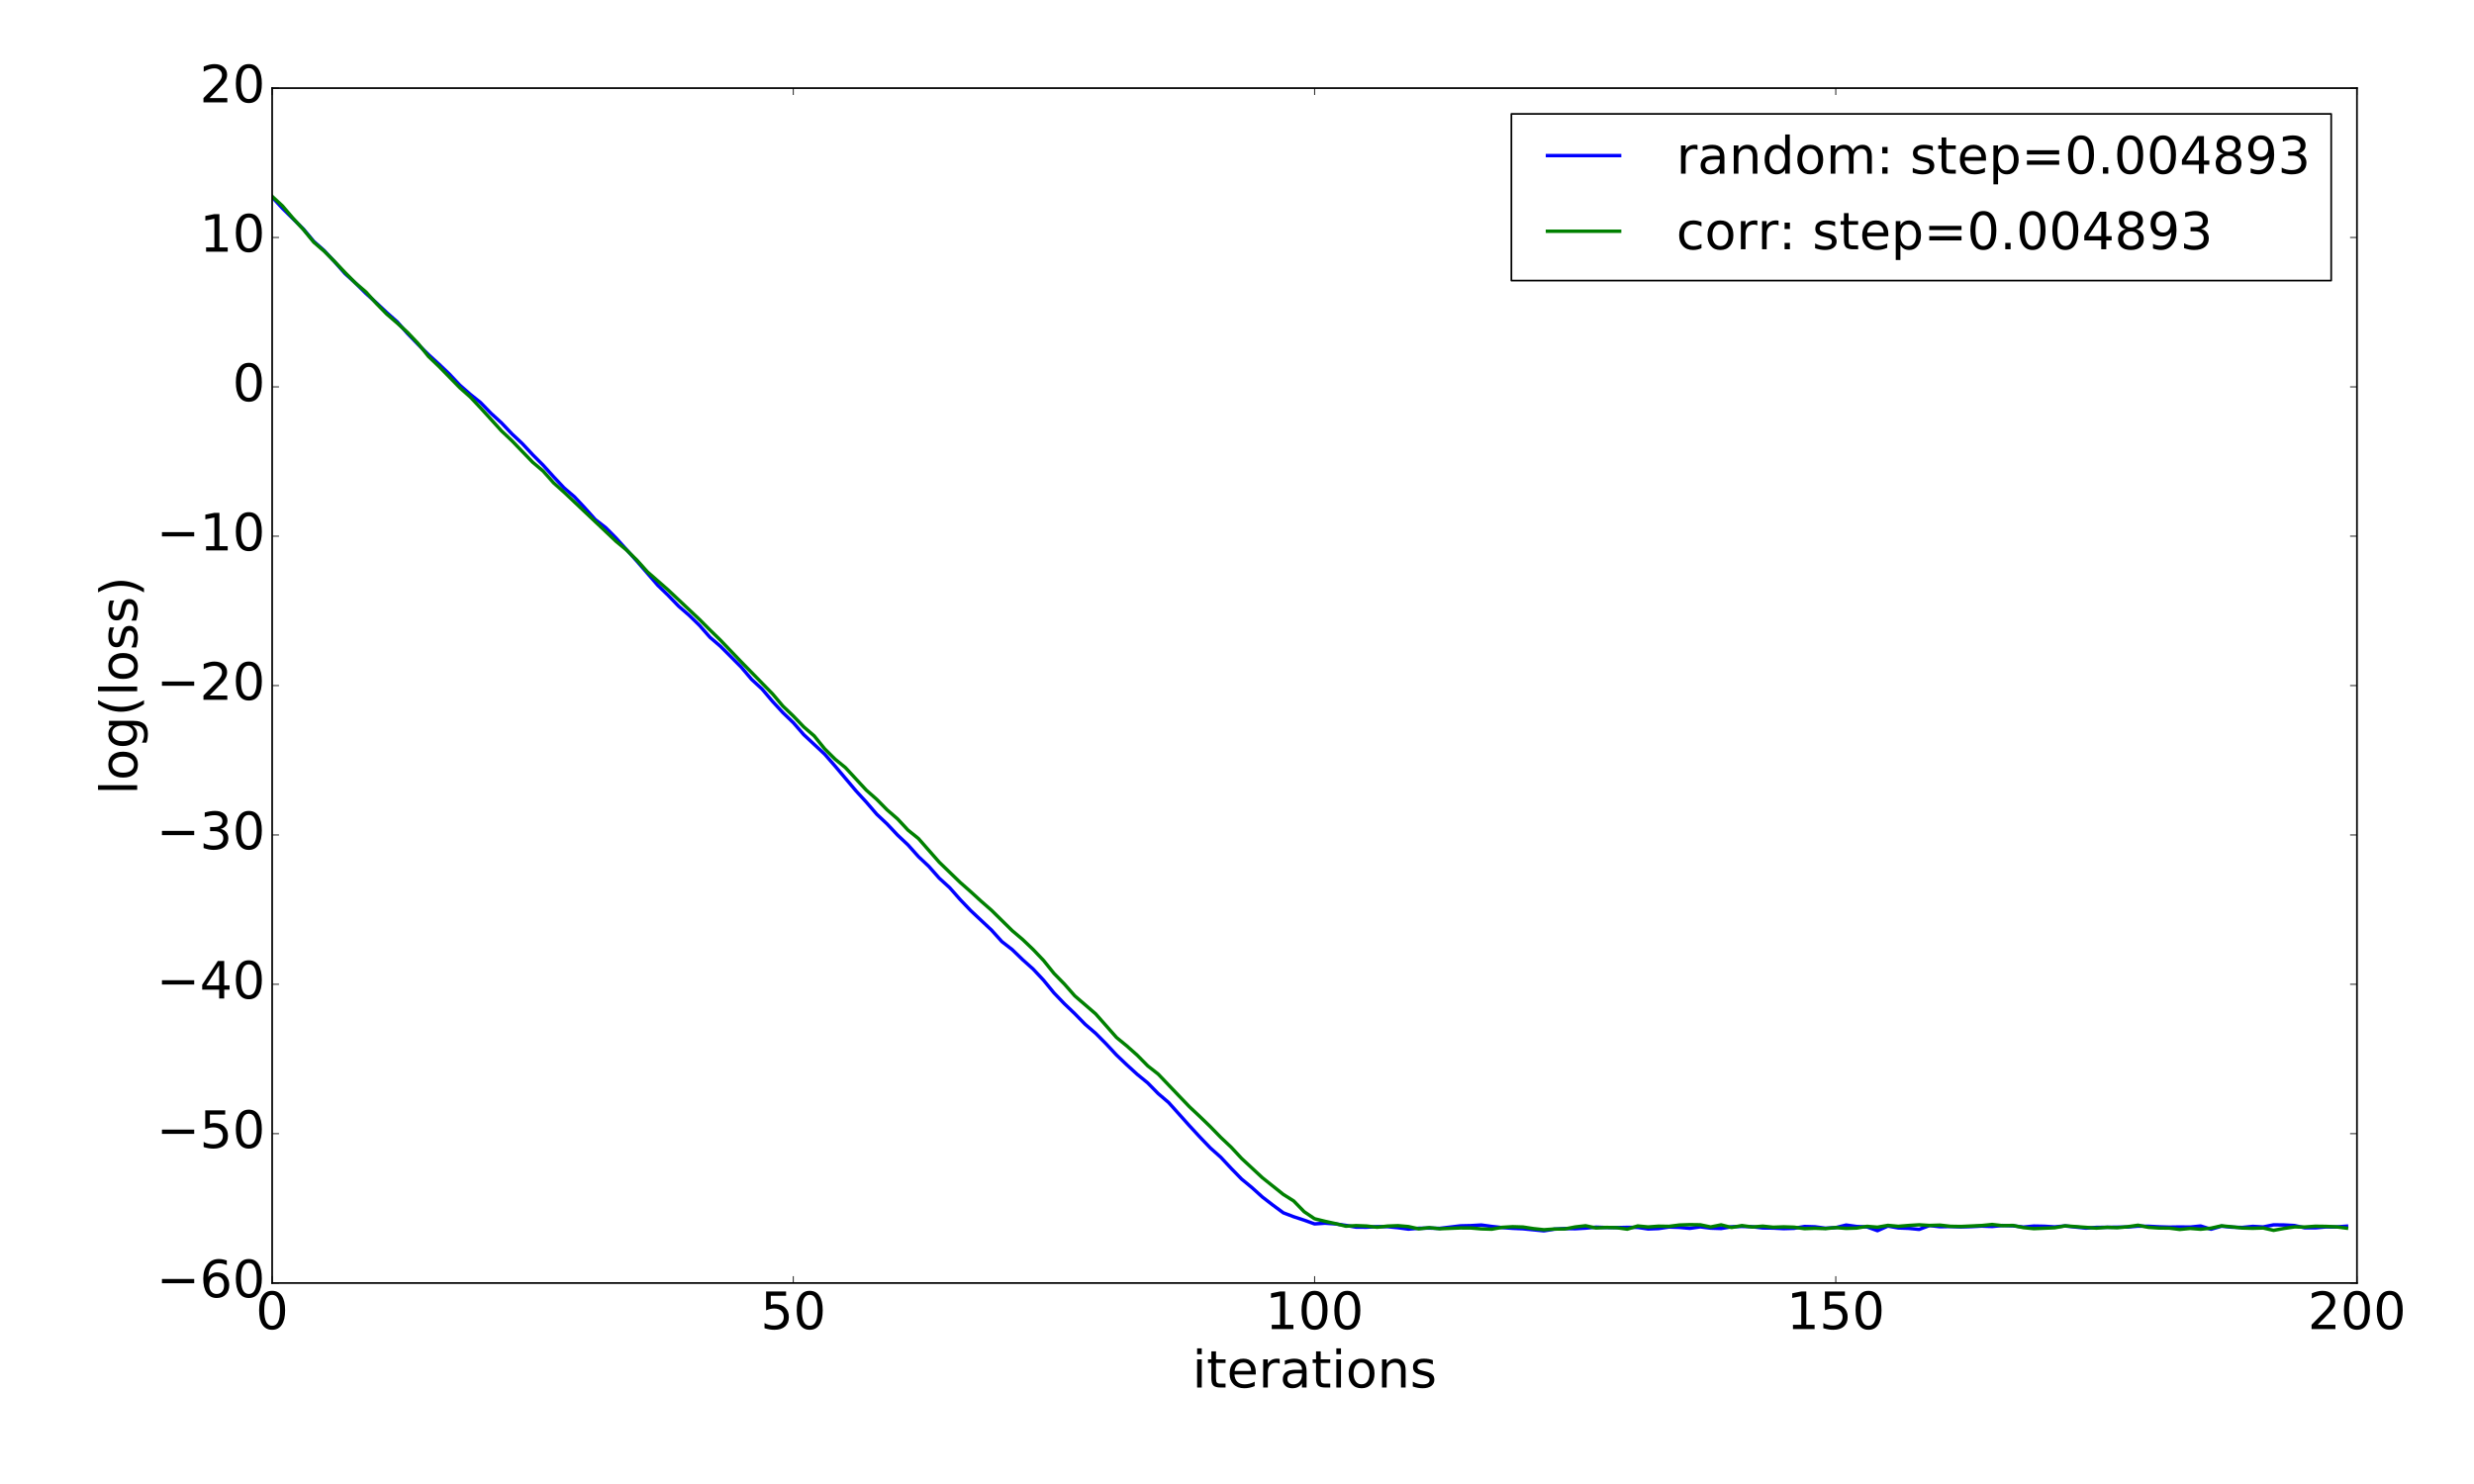 <?xml version="1.0" encoding="utf-8" standalone="no"?>
<!DOCTYPE svg PUBLIC "-//W3C//DTD SVG 1.1//EN"
  "http://www.w3.org/Graphics/SVG/1.1/DTD/svg11.dtd">
<!-- Created with matplotlib (http://matplotlib.org/) -->
<svg height="864pt" version="1.1" viewBox="0 0 1440 864" width="1440pt" xmlns="http://www.w3.org/2000/svg" xmlns:xlink="http://www.w3.org/1999/xlink">
 <defs>
  <style type="text/css">
*{stroke-linecap:butt;stroke-linejoin:round;stroke-miterlimit:100000;}
  </style>
 </defs>
 <g id="figure_1">
  <g id="patch_1">
   <path d="M 0 864 
L 1440 864 
L 1440 0 
L 0 0 
z
" style="fill:#ffffff;"/>
  </g>
  <g id="axes_1">
   <g id="patch_2">
    <path d="M 158.4 747 
L 1371.881 747 
L 1371.881 51.3 
L 158.4 51.3 
z
" style="fill:#ffffff;"/>
   </g>
   <g id="line2d_1">
    <path clip-path="url(#p01f098e2bf)" d="M 158.4 114.747 
L 164.467 121.371 
L 176.602 133.352 
L 182.67 140.598 
L 188.737 145.947 
L 194.804 152.444 
L 200.872 159.334 
L 206.939 164.83 
L 213.007 170.866 
L 219.074 176.294 
L 225.141 182.011 
L 231.209 187.388 
L 237.276 194.286 
L 243.344 200.519 
L 249.411 206.462 
L 255.478 211.996 
L 261.546 217.777 
L 267.613 224.214 
L 273.681 229.541 
L 279.748 234.394 
L 285.816 240.661 
L 291.883 246.2 
L 297.95 252.602 
L 304.018 258.279 
L 310.085 264.784 
L 316.153 270.866 
L 322.22 277.58 
L 328.287 284.041 
L 334.355 289.235 
L 340.422 295.728 
L 346.49 302.51 
L 352.557 307.204 
L 358.624 313.307 
L 370.759 326.782 
L 382.894 340.801 
L 388.961 346.672 
L 395.029 352.957 
L 401.096 358.215 
L 407.164 364.129 
L 413.231 371.029 
L 419.298 376.24 
L 431.433 388.404 
L 437.501 395.574 
L 443.568 401.165 
L 449.635 408.33 
L 455.703 414.926 
L 461.77 420.766 
L 467.838 427.733 
L 479.973 439.064 
L 486.04 445.995 
L 498.175 460.393 
L 504.242 467.01 
L 510.31 474.048 
L 516.377 479.763 
L 522.444 486.208 
L 528.512 491.926 
L 534.579 498.727 
L 540.647 504.436 
L 546.714 511.315 
L 552.781 516.84 
L 558.849 523.715 
L 564.916 530.064 
L 577.051 541.454 
L 583.118 548.183 
L 589.186 552.9 
L 595.253 558.758 
L 601.321 564.181 
L 607.388 570.666 
L 613.455 578.066 
L 619.523 584.386 
L 625.59 590.182 
L 631.658 596.396 
L 637.725 601.618 
L 643.793 607.729 
L 649.86 614.251 
L 655.927 620.018 
L 661.995 625.554 
L 668.062 630.507 
L 674.13 636.706 
L 680.197 641.882 
L 692.332 655.449 
L 698.399 662.009 
L 704.467 668.34 
L 710.534 673.737 
L 716.601 680.235 
L 722.669 686.453 
L 728.736 691.47 
L 734.804 696.942 
L 740.871 701.612 
L 746.938 706.096 
L 753.006 708.402 
L 759.073 710.393 
L 765.141 712.574 
L 771.208 712.154 
L 777.275 712.57 
L 783.343 713.422 
L 789.41 714.48 
L 795.478 714.493 
L 801.545 714.153 
L 807.612 714.182 
L 813.68 714.783 
L 819.747 715.61 
L 825.815 715.103 
L 831.882 714.999 
L 837.949 715.158 
L 850.084 713.698 
L 856.152 713.563 
L 862.219 713.212 
L 868.287 714.049 
L 874.354 714.706 
L 880.421 715.136 
L 886.489 715.413 
L 898.624 716.608 
L 904.691 715.635 
L 910.758 715.282 
L 916.826 715.386 
L 922.893 715.031 
L 928.961 714.466 
L 935.028 714.673 
L 941.095 714.722 
L 947.163 714.585 
L 953.23 714.606 
L 959.298 715.512 
L 965.365 715.275 
L 971.432 714.389 
L 977.5 714.592 
L 983.567 715.149 
L 989.635 714.281 
L 995.702 715.04 
L 1001.769 715.232 
L 1007.837 714.244 
L 1013.904 714.042 
L 1019.972 714.229 
L 1026.039 714.941 
L 1032.107 714.999 
L 1038.174 715.319 
L 1044.241 715.138 
L 1050.309 714.077 
L 1056.376 714.249 
L 1062.444 715.06 
L 1068.511 714.723 
L 1074.578 713.229 
L 1080.646 714.078 
L 1086.713 714.33 
L 1092.781 716.519 
L 1098.848 713.822 
L 1104.915 714.924 
L 1110.983 715.163 
L 1117.05 715.769 
L 1123.118 713.507 
L 1129.185 714.217 
L 1135.252 714.1 
L 1141.32 714.313 
L 1147.387 714.159 
L 1153.455 713.844 
L 1159.522 714.078 
L 1165.589 713.484 
L 1171.657 713.686 
L 1177.724 714.397 
L 1183.792 713.826 
L 1189.859 713.937 
L 1195.926 714.304 
L 1201.994 713.763 
L 1214.129 715.029 
L 1220.196 714.6 
L 1238.398 714.387 
L 1244.466 713.874 
L 1250.533 713.941 
L 1256.601 714.256 
L 1262.668 714.435 
L 1268.735 714.344 
L 1274.803 714.414 
L 1280.87 713.782 
L 1286.938 715.676 
L 1293.005 713.892 
L 1299.072 714.479 
L 1305.14 714.622 
L 1311.207 714.016 
L 1317.275 714.34 
L 1323.342 713.113 
L 1329.409 713.182 
L 1335.477 713.512 
L 1341.544 714.865 
L 1347.612 714.873 
L 1353.679 714.328 
L 1359.746 714.347 
L 1365.814 713.878 
L 1365.814 713.878 
" style="fill:none;stroke:#0000ff;stroke-linecap:square;stroke-width:2.0;"/>
   </g>
   <g id="line2d_2">
    <path clip-path="url(#p01f098e2bf)" d="M 158.4 114.327 
L 164.467 119.948 
L 170.535 127.063 
L 176.602 133.666 
L 182.67 141.049 
L 188.737 146.292 
L 194.804 152.355 
L 200.872 158.712 
L 206.939 164.831 
L 213.007 170.005 
L 219.074 176.724 
L 225.141 182.903 
L 231.209 188.12 
L 237.276 193.62 
L 243.344 199.993 
L 249.411 207.541 
L 255.478 213.312 
L 267.613 225.712 
L 273.681 231.096 
L 279.748 237.517 
L 291.883 250.862 
L 297.95 256.594 
L 310.085 269.151 
L 316.153 274.286 
L 322.22 281.125 
L 328.287 286.532 
L 358.624 315.226 
L 364.692 320.227 
L 370.759 326.183 
L 376.827 332.941 
L 388.961 343.558 
L 407.164 360.685 
L 413.231 366.775 
L 419.298 372.678 
L 431.433 385.354 
L 449.635 403.949 
L 455.703 411.12 
L 461.77 416.9 
L 467.838 423.216 
L 473.905 428.449 
L 479.973 435.946 
L 486.04 441.98 
L 492.107 446.931 
L 504.242 460.044 
L 510.31 465.397 
L 516.377 471.545 
L 522.444 476.792 
L 528.512 483.307 
L 534.579 488.202 
L 546.714 502.012 
L 558.849 513.731 
L 564.916 519.075 
L 570.984 524.617 
L 577.051 529.91 
L 589.186 541.862 
L 595.253 547.004 
L 601.321 552.792 
L 607.388 559.166 
L 613.455 566.706 
L 619.523 572.909 
L 625.59 579.813 
L 637.725 590.271 
L 649.86 604.033 
L 655.927 609.013 
L 661.995 614.418 
L 668.062 620.579 
L 674.13 625.345 
L 686.264 638.066 
L 692.332 644.382 
L 698.399 650.088 
L 704.467 655.953 
L 710.534 662.188 
L 716.601 667.914 
L 722.669 674.447 
L 734.804 685.713 
L 746.938 695.396 
L 753.006 699.209 
L 759.073 705.455 
L 765.141 709.565 
L 771.208 711.055 
L 777.275 712.369 
L 783.343 713.901 
L 789.41 713.563 
L 795.478 713.798 
L 801.545 714.51 
L 807.612 713.838 
L 813.68 713.6 
L 819.747 714.123 
L 825.815 715.44 
L 831.882 714.738 
L 837.949 715.394 
L 850.084 714.906 
L 856.152 714.941 
L 862.219 715.466 
L 868.287 715.647 
L 874.354 714.557 
L 880.421 714.203 
L 886.489 714.385 
L 892.556 715.311 
L 898.624 715.958 
L 904.691 715.542 
L 910.758 715.51 
L 916.826 714.35 
L 922.893 713.65 
L 928.961 714.937 
L 935.028 714.614 
L 941.095 714.777 
L 947.163 715.629 
L 953.23 713.766 
L 959.298 714.341 
L 965.365 713.901 
L 971.432 713.997 
L 977.5 713.216 
L 983.567 713.003 
L 989.635 713.087 
L 995.702 714.345 
L 1001.769 713.119 
L 1007.837 714.659 
L 1013.904 713.536 
L 1019.972 714.372 
L 1026.039 713.883 
L 1032.107 714.5 
L 1038.174 714.283 
L 1044.241 714.475 
L 1050.309 715.329 
L 1056.376 715.098 
L 1062.444 715.307 
L 1068.511 714.703 
L 1074.578 715.18 
L 1080.646 714.989 
L 1086.713 713.991 
L 1092.781 714.476 
L 1098.848 713.424 
L 1104.915 713.974 
L 1110.983 713.473 
L 1117.05 713.095 
L 1123.118 713.467 
L 1129.185 713.272 
L 1135.252 713.963 
L 1141.32 714.07 
L 1153.455 713.511 
L 1159.522 712.898 
L 1165.589 713.588 
L 1171.657 713.46 
L 1177.724 714.729 
L 1183.792 715.325 
L 1195.926 714.812 
L 1201.994 713.693 
L 1220.196 715.034 
L 1226.264 714.551 
L 1232.331 714.794 
L 1238.398 714.214 
L 1244.466 713.326 
L 1250.533 714.57 
L 1256.601 714.959 
L 1262.668 715.014 
L 1268.735 715.788 
L 1274.803 715.184 
L 1280.87 715.669 
L 1286.938 715.042 
L 1293.005 713.683 
L 1299.072 714.263 
L 1305.14 714.965 
L 1311.207 715.132 
L 1317.275 714.937 
L 1323.342 716.324 
L 1329.409 715.194 
L 1335.477 714.326 
L 1341.544 714.36 
L 1347.612 713.932 
L 1353.679 714.005 
L 1359.746 714.26 
L 1365.814 715.048 
L 1365.814 715.048 
" style="fill:none;stroke:#008000;stroke-linecap:square;stroke-width:2.0;"/>
   </g>
   <g id="patch_3">
    <path d="M 158.4 51.3 
L 1371.881 51.3 
" style="fill:none;stroke:#000000;stroke-linecap:square;stroke-linejoin:miter;"/>
   </g>
   <g id="patch_4">
    <path d="M 1371.881 747 
L 1371.881 51.3 
" style="fill:none;stroke:#000000;stroke-linecap:square;stroke-linejoin:miter;"/>
   </g>
   <g id="patch_5">
    <path d="M 158.4 747 
L 1371.881 747 
" style="fill:none;stroke:#000000;stroke-linecap:square;stroke-linejoin:miter;"/>
   </g>
   <g id="patch_6">
    <path d="M 158.4 747 
L 158.4 51.3 
" style="fill:none;stroke:#000000;stroke-linecap:square;stroke-linejoin:miter;"/>
   </g>
   <g id="matplotlib.axis_1">
    <g id="xtick_1">
     <g id="line2d_3">
      <defs>
       <path d="M 0 0 
L 0 -4 
" id="m13ea878192" style="stroke:#000000;stroke-width:0.5;"/>
      </defs>
      <g>
       <use style="stroke:#000000;stroke-width:0.5;" x="158.4" xlink:href="#m13ea878192" y="747.0"/>
      </g>
     </g>
     <g id="line2d_4">
      <defs>
       <path d="M 0 0 
L 0 4 
" id="mfc7dbfea05" style="stroke:#000000;stroke-width:0.5;"/>
      </defs>
      <g>
       <use style="stroke:#000000;stroke-width:0.5;" x="158.4" xlink:href="#mfc7dbfea05" y="51.3"/>
      </g>
     </g>
     <g id="text_1">
      <!-- 0 -->
      <defs>
       <path d="M 31.781 66.406 
Q 24.172 66.406 20.328 58.906 
Q 16.5 51.422 16.5 36.375 
Q 16.5 21.391 20.328 13.891 
Q 24.172 6.391 31.781 6.391 
Q 39.453 6.391 43.281 13.891 
Q 47.125 21.391 47.125 36.375 
Q 47.125 51.422 43.281 58.906 
Q 39.453 66.406 31.781 66.406 
M 31.781 74.219 
Q 44.047 74.219 50.516 64.516 
Q 56.984 54.828 56.984 36.375 
Q 56.984 17.969 50.516 8.266 
Q 44.047 -1.422 31.781 -1.422 
Q 19.531 -1.422 13.062 8.266 
Q 6.594 17.969 6.594 36.375 
Q 6.594 54.828 13.062 64.516 
Q 19.531 74.219 31.781 74.219 
" id="BitstreamVeraSans-Roman-30"/>
      </defs>
      <g transform="translate(148.856 773.795)scale(0.3 -0.3)">
       <use xlink:href="#BitstreamVeraSans-Roman-30"/>
      </g>
     </g>
    </g>
    <g id="xtick_2">
     <g id="line2d_5">
      <g>
       <use style="stroke:#000000;stroke-width:0.5;" x="461.77" xlink:href="#m13ea878192" y="747.0"/>
      </g>
     </g>
     <g id="line2d_6">
      <g>
       <use style="stroke:#000000;stroke-width:0.5;" x="461.77" xlink:href="#mfc7dbfea05" y="51.3"/>
      </g>
     </g>
     <g id="text_2">
      <!-- 50 -->
      <defs>
       <path d="M 10.797 72.906 
L 49.516 72.906 
L 49.516 64.594 
L 19.828 64.594 
L 19.828 46.734 
Q 21.969 47.469 24.109 47.828 
Q 26.266 48.188 28.422 48.188 
Q 40.625 48.188 47.75 41.5 
Q 54.891 34.812 54.891 23.391 
Q 54.891 11.625 47.562 5.094 
Q 40.234 -1.422 26.906 -1.422 
Q 22.312 -1.422 17.547 -0.641 
Q 12.797 0.141 7.719 1.703 
L 7.719 11.625 
Q 12.109 9.234 16.797 8.062 
Q 21.484 6.891 26.703 6.891 
Q 35.156 6.891 40.078 11.328 
Q 45.016 15.766 45.016 23.391 
Q 45.016 31 40.078 35.438 
Q 35.156 39.891 26.703 39.891 
Q 22.75 39.891 18.812 39.016 
Q 14.891 38.141 10.797 36.281 
z
" id="BitstreamVeraSans-Roman-35"/>
      </defs>
      <g transform="translate(442.683 773.795)scale(0.3 -0.3)">
       <use xlink:href="#BitstreamVeraSans-Roman-35"/>
       <use x="63.623" xlink:href="#BitstreamVeraSans-Roman-30"/>
      </g>
     </g>
    </g>
    <g id="xtick_3">
     <g id="line2d_7">
      <g>
       <use style="stroke:#000000;stroke-width:0.5;" x="765.141" xlink:href="#m13ea878192" y="747.0"/>
      </g>
     </g>
     <g id="line2d_8">
      <g>
       <use style="stroke:#000000;stroke-width:0.5;" x="765.141" xlink:href="#mfc7dbfea05" y="51.3"/>
      </g>
     </g>
     <g id="text_3">
      <!-- 100 -->
      <defs>
       <path d="M 12.406 8.297 
L 28.516 8.297 
L 28.516 63.922 
L 10.984 60.406 
L 10.984 69.391 
L 28.422 72.906 
L 38.281 72.906 
L 38.281 8.297 
L 54.391 8.297 
L 54.391 0 
L 12.406 0 
z
" id="BitstreamVeraSans-Roman-31"/>
      </defs>
      <g transform="translate(736.509 773.795)scale(0.3 -0.3)">
       <use xlink:href="#BitstreamVeraSans-Roman-31"/>
       <use x="63.623" xlink:href="#BitstreamVeraSans-Roman-30"/>
       <use x="127.246" xlink:href="#BitstreamVeraSans-Roman-30"/>
      </g>
     </g>
    </g>
    <g id="xtick_4">
     <g id="line2d_9">
      <g>
       <use style="stroke:#000000;stroke-width:0.5;" x="1068.511" xlink:href="#m13ea878192" y="747.0"/>
      </g>
     </g>
     <g id="line2d_10">
      <g>
       <use style="stroke:#000000;stroke-width:0.5;" x="1068.511" xlink:href="#mfc7dbfea05" y="51.3"/>
      </g>
     </g>
     <g id="text_4">
      <!-- 150 -->
      <g transform="translate(1039.88 773.795)scale(0.3 -0.3)">
       <use xlink:href="#BitstreamVeraSans-Roman-31"/>
       <use x="63.623" xlink:href="#BitstreamVeraSans-Roman-35"/>
       <use x="127.246" xlink:href="#BitstreamVeraSans-Roman-30"/>
      </g>
     </g>
    </g>
    <g id="xtick_5">
     <g id="line2d_11">
      <g>
       <use style="stroke:#000000;stroke-width:0.5;" x="1371.881" xlink:href="#m13ea878192" y="747.0"/>
      </g>
     </g>
     <g id="line2d_12">
      <g>
       <use style="stroke:#000000;stroke-width:0.5;" x="1371.881" xlink:href="#mfc7dbfea05" y="51.3"/>
      </g>
     </g>
     <g id="text_5">
      <!-- 200 -->
      <defs>
       <path d="M 19.188 8.297 
L 53.609 8.297 
L 53.609 0 
L 7.328 0 
L 7.328 8.297 
Q 12.938 14.109 22.625 23.891 
Q 32.328 33.688 34.812 36.531 
Q 39.547 41.844 41.422 45.531 
Q 43.312 49.219 43.312 52.781 
Q 43.312 58.594 39.234 62.25 
Q 35.156 65.922 28.609 65.922 
Q 23.969 65.922 18.812 64.312 
Q 13.672 62.703 7.812 59.422 
L 7.812 69.391 
Q 13.766 71.781 18.938 73 
Q 24.125 74.219 28.422 74.219 
Q 39.75 74.219 46.484 68.547 
Q 53.219 62.891 53.219 53.422 
Q 53.219 48.922 51.531 44.891 
Q 49.859 40.875 45.406 35.406 
Q 44.188 33.984 37.641 27.219 
Q 31.109 20.453 19.188 8.297 
" id="BitstreamVeraSans-Roman-32"/>
      </defs>
      <g transform="translate(1343.25 773.795)scale(0.3 -0.3)">
       <use xlink:href="#BitstreamVeraSans-Roman-32"/>
       <use x="63.623" xlink:href="#BitstreamVeraSans-Roman-30"/>
       <use x="127.246" xlink:href="#BitstreamVeraSans-Roman-30"/>
      </g>
     </g>
    </g>
    <g id="text_6">
     <!-- iterations -->
     <defs>
      <path d="M 54.891 33.016 
L 54.891 0 
L 45.906 0 
L 45.906 32.719 
Q 45.906 40.484 42.875 44.328 
Q 39.844 48.188 33.797 48.188 
Q 26.516 48.188 22.312 43.547 
Q 18.109 38.922 18.109 30.906 
L 18.109 0 
L 9.078 0 
L 9.078 54.688 
L 18.109 54.688 
L 18.109 46.188 
Q 21.344 51.125 25.703 53.562 
Q 30.078 56 35.797 56 
Q 45.219 56 50.047 50.172 
Q 54.891 44.344 54.891 33.016 
" id="BitstreamVeraSans-Roman-6e"/>
      <path d="M 34.281 27.484 
Q 23.391 27.484 19.188 25 
Q 14.984 22.516 14.984 16.5 
Q 14.984 11.719 18.141 8.906 
Q 21.297 6.109 26.703 6.109 
Q 34.188 6.109 38.703 11.406 
Q 43.219 16.703 43.219 25.484 
L 43.219 27.484 
z
M 52.203 31.203 
L 52.203 0 
L 43.219 0 
L 43.219 8.297 
Q 40.141 3.328 35.547 0.953 
Q 30.953 -1.422 24.312 -1.422 
Q 15.922 -1.422 10.953 3.297 
Q 6 8.016 6 15.922 
Q 6 25.141 12.172 29.828 
Q 18.359 34.516 30.609 34.516 
L 43.219 34.516 
L 43.219 35.406 
Q 43.219 41.609 39.141 45 
Q 35.062 48.391 27.688 48.391 
Q 23 48.391 18.547 47.266 
Q 14.109 46.141 10.016 43.891 
L 10.016 52.203 
Q 14.938 54.109 19.578 55.047 
Q 24.219 56 28.609 56 
Q 40.484 56 46.344 49.844 
Q 52.203 43.703 52.203 31.203 
" id="BitstreamVeraSans-Roman-61"/>
      <path d="M 30.609 48.391 
Q 23.391 48.391 19.188 42.75 
Q 14.984 37.109 14.984 27.297 
Q 14.984 17.484 19.156 11.844 
Q 23.344 6.203 30.609 6.203 
Q 37.797 6.203 41.984 11.859 
Q 46.188 17.531 46.188 27.297 
Q 46.188 37.016 41.984 42.703 
Q 37.797 48.391 30.609 48.391 
M 30.609 56 
Q 42.328 56 49.016 48.375 
Q 55.719 40.766 55.719 27.297 
Q 55.719 13.875 49.016 6.219 
Q 42.328 -1.422 30.609 -1.422 
Q 18.844 -1.422 12.172 6.219 
Q 5.516 13.875 5.516 27.297 
Q 5.516 40.766 12.172 48.375 
Q 18.844 56 30.609 56 
" id="BitstreamVeraSans-Roman-6f"/>
      <path d="M 9.422 54.688 
L 18.406 54.688 
L 18.406 0 
L 9.422 0 
z
M 9.422 75.984 
L 18.406 75.984 
L 18.406 64.594 
L 9.422 64.594 
z
" id="BitstreamVeraSans-Roman-69"/>
      <path d="M 56.203 29.594 
L 56.203 25.203 
L 14.891 25.203 
Q 15.484 15.922 20.484 11.062 
Q 25.484 6.203 34.422 6.203 
Q 39.594 6.203 44.453 7.469 
Q 49.312 8.734 54.109 11.281 
L 54.109 2.781 
Q 49.266 0.734 44.188 -0.344 
Q 39.109 -1.422 33.891 -1.422 
Q 20.797 -1.422 13.156 6.188 
Q 5.516 13.812 5.516 26.812 
Q 5.516 40.234 12.766 48.109 
Q 20.016 56 32.328 56 
Q 43.359 56 49.781 48.891 
Q 56.203 41.797 56.203 29.594 
M 47.219 32.234 
Q 47.125 39.594 43.094 43.984 
Q 39.062 48.391 32.422 48.391 
Q 24.906 48.391 20.391 44.141 
Q 15.875 39.891 15.188 32.172 
z
" id="BitstreamVeraSans-Roman-65"/>
      <path d="M 18.312 70.219 
L 18.312 54.688 
L 36.812 54.688 
L 36.812 47.703 
L 18.312 47.703 
L 18.312 18.016 
Q 18.312 11.328 20.141 9.422 
Q 21.969 7.516 27.594 7.516 
L 36.812 7.516 
L 36.812 0 
L 27.594 0 
Q 17.188 0 13.234 3.875 
Q 9.281 7.766 9.281 18.016 
L 9.281 47.703 
L 2.688 47.703 
L 2.688 54.688 
L 9.281 54.688 
L 9.281 70.219 
z
" id="BitstreamVeraSans-Roman-74"/>
      <path d="M 41.109 46.297 
Q 39.594 47.172 37.812 47.578 
Q 36.031 48 33.891 48 
Q 26.266 48 22.188 43.047 
Q 18.109 38.094 18.109 28.812 
L 18.109 0 
L 9.078 0 
L 9.078 54.688 
L 18.109 54.688 
L 18.109 46.188 
Q 20.953 51.172 25.484 53.578 
Q 30.031 56 36.531 56 
Q 37.453 56 38.578 55.875 
Q 39.703 55.766 41.062 55.516 
z
" id="BitstreamVeraSans-Roman-72"/>
      <path d="M 44.281 53.078 
L 44.281 44.578 
Q 40.484 46.531 36.375 47.5 
Q 32.281 48.484 27.875 48.484 
Q 21.188 48.484 17.844 46.438 
Q 14.5 44.391 14.5 40.281 
Q 14.5 37.156 16.891 35.375 
Q 19.281 33.594 26.516 31.984 
L 29.594 31.297 
Q 39.156 29.25 43.188 25.516 
Q 47.219 21.781 47.219 15.094 
Q 47.219 7.469 41.188 3.016 
Q 35.156 -1.422 24.609 -1.422 
Q 20.219 -1.422 15.453 -0.562 
Q 10.688 0.297 5.422 2 
L 5.422 11.281 
Q 10.406 8.688 15.234 7.391 
Q 20.062 6.109 24.812 6.109 
Q 31.156 6.109 34.562 8.281 
Q 37.984 10.453 37.984 14.406 
Q 37.984 18.062 35.516 20.016 
Q 33.062 21.969 24.703 23.781 
L 21.578 24.516 
Q 13.234 26.266 9.516 29.906 
Q 5.812 33.547 5.812 39.891 
Q 5.812 47.609 11.281 51.797 
Q 16.75 56 26.812 56 
Q 31.781 56 36.172 55.266 
Q 40.578 54.547 44.281 53.078 
" id="BitstreamVeraSans-Roman-73"/>
     </defs>
     <g transform="translate(693.959 807.83)scale(0.3 -0.3)">
      <use xlink:href="#BitstreamVeraSans-Roman-69"/>
      <use x="27.783" xlink:href="#BitstreamVeraSans-Roman-74"/>
      <use x="66.992" xlink:href="#BitstreamVeraSans-Roman-65"/>
      <use x="128.516" xlink:href="#BitstreamVeraSans-Roman-72"/>
      <use x="169.629" xlink:href="#BitstreamVeraSans-Roman-61"/>
      <use x="230.908" xlink:href="#BitstreamVeraSans-Roman-74"/>
      <use x="270.117" xlink:href="#BitstreamVeraSans-Roman-69"/>
      <use x="297.9" xlink:href="#BitstreamVeraSans-Roman-6f"/>
      <use x="359.082" xlink:href="#BitstreamVeraSans-Roman-6e"/>
      <use x="422.461" xlink:href="#BitstreamVeraSans-Roman-73"/>
     </g>
    </g>
   </g>
   <g id="matplotlib.axis_2">
    <g id="ytick_1">
     <g id="line2d_13">
      <defs>
       <path d="M 0 0 
L 4 0 
" id="mf0c4bf3ac2" style="stroke:#000000;stroke-width:0.5;"/>
      </defs>
      <g>
       <use style="stroke:#000000;stroke-width:0.5;" x="158.4" xlink:href="#mf0c4bf3ac2" y="747.0"/>
      </g>
     </g>
     <g id="line2d_14">
      <defs>
       <path d="M 0 0 
L -4 0 
" id="m7cdfc6da02" style="stroke:#000000;stroke-width:0.5;"/>
      </defs>
      <g>
       <use style="stroke:#000000;stroke-width:0.5;" x="1371.881" xlink:href="#m7cdfc6da02" y="747.0"/>
      </g>
     </g>
     <g id="text_7">
      <!-- −60 -->
      <defs>
       <path d="M 10.594 35.5 
L 73.188 35.5 
L 73.188 27.203 
L 10.594 27.203 
z
" id="BitstreamVeraSans-Roman-2212"/>
       <path d="M 33.016 40.375 
Q 26.375 40.375 22.484 35.828 
Q 18.609 31.297 18.609 23.391 
Q 18.609 15.531 22.484 10.953 
Q 26.375 6.391 33.016 6.391 
Q 39.656 6.391 43.531 10.953 
Q 47.406 15.531 47.406 23.391 
Q 47.406 31.297 43.531 35.828 
Q 39.656 40.375 33.016 40.375 
M 52.594 71.297 
L 52.594 62.312 
Q 48.875 64.062 45.094 64.984 
Q 41.312 65.922 37.594 65.922 
Q 27.828 65.922 22.672 59.328 
Q 17.531 52.734 16.797 39.406 
Q 19.672 43.656 24.016 45.922 
Q 28.375 48.188 33.594 48.188 
Q 44.578 48.188 50.953 41.516 
Q 57.328 34.859 57.328 23.391 
Q 57.328 12.156 50.688 5.359 
Q 44.047 -1.422 33.016 -1.422 
Q 20.359 -1.422 13.672 8.266 
Q 6.984 17.969 6.984 36.375 
Q 6.984 53.656 15.188 63.938 
Q 23.391 74.219 37.203 74.219 
Q 40.922 74.219 44.703 73.484 
Q 48.484 72.75 52.594 71.297 
" id="BitstreamVeraSans-Roman-36"/>
      </defs>
      <g transform="translate(91.086 755.278)scale(0.3 -0.3)">
       <use xlink:href="#BitstreamVeraSans-Roman-2212"/>
       <use x="83.789" xlink:href="#BitstreamVeraSans-Roman-36"/>
       <use x="147.412" xlink:href="#BitstreamVeraSans-Roman-30"/>
      </g>
     </g>
    </g>
    <g id="ytick_2">
     <g id="line2d_15">
      <g>
       <use style="stroke:#000000;stroke-width:0.5;" x="158.4" xlink:href="#mf0c4bf3ac2" y="660.038"/>
      </g>
     </g>
     <g id="line2d_16">
      <g>
       <use style="stroke:#000000;stroke-width:0.5;" x="1371.881" xlink:href="#m7cdfc6da02" y="660.038"/>
      </g>
     </g>
     <g id="text_8">
      <!-- −50 -->
      <g transform="translate(91.086 668.316)scale(0.3 -0.3)">
       <use xlink:href="#BitstreamVeraSans-Roman-2212"/>
       <use x="83.789" xlink:href="#BitstreamVeraSans-Roman-35"/>
       <use x="147.412" xlink:href="#BitstreamVeraSans-Roman-30"/>
      </g>
     </g>
    </g>
    <g id="ytick_3">
     <g id="line2d_17">
      <g>
       <use style="stroke:#000000;stroke-width:0.5;" x="158.4" xlink:href="#mf0c4bf3ac2" y="573.075"/>
      </g>
     </g>
     <g id="line2d_18">
      <g>
       <use style="stroke:#000000;stroke-width:0.5;" x="1371.881" xlink:href="#m7cdfc6da02" y="573.075"/>
      </g>
     </g>
     <g id="text_9">
      <!-- −40 -->
      <defs>
       <path d="M 37.797 64.312 
L 12.891 25.391 
L 37.797 25.391 
z
M 35.203 72.906 
L 47.609 72.906 
L 47.609 25.391 
L 58.016 25.391 
L 58.016 17.188 
L 47.609 17.188 
L 47.609 0 
L 37.797 0 
L 37.797 17.188 
L 4.891 17.188 
L 4.891 26.703 
z
" id="BitstreamVeraSans-Roman-34"/>
      </defs>
      <g transform="translate(91.086 581.353)scale(0.3 -0.3)">
       <use xlink:href="#BitstreamVeraSans-Roman-2212"/>
       <use x="83.789" xlink:href="#BitstreamVeraSans-Roman-34"/>
       <use x="147.412" xlink:href="#BitstreamVeraSans-Roman-30"/>
      </g>
     </g>
    </g>
    <g id="ytick_4">
     <g id="line2d_19">
      <g>
       <use style="stroke:#000000;stroke-width:0.5;" x="158.4" xlink:href="#mf0c4bf3ac2" y="486.113"/>
      </g>
     </g>
     <g id="line2d_20">
      <g>
       <use style="stroke:#000000;stroke-width:0.5;" x="1371.881" xlink:href="#m7cdfc6da02" y="486.113"/>
      </g>
     </g>
     <g id="text_10">
      <!-- −30 -->
      <defs>
       <path d="M 40.578 39.312 
Q 47.656 37.797 51.625 33 
Q 55.609 28.219 55.609 21.188 
Q 55.609 10.406 48.188 4.484 
Q 40.766 -1.422 27.094 -1.422 
Q 22.516 -1.422 17.656 -0.516 
Q 12.797 0.391 7.625 2.203 
L 7.625 11.719 
Q 11.719 9.328 16.594 8.109 
Q 21.484 6.891 26.812 6.891 
Q 36.078 6.891 40.938 10.547 
Q 45.797 14.203 45.797 21.188 
Q 45.797 27.641 41.281 31.266 
Q 36.766 34.906 28.719 34.906 
L 20.219 34.906 
L 20.219 43.016 
L 29.109 43.016 
Q 36.375 43.016 40.234 45.922 
Q 44.094 48.828 44.094 54.297 
Q 44.094 59.906 40.109 62.906 
Q 36.141 65.922 28.719 65.922 
Q 24.656 65.922 20.016 65.031 
Q 15.375 64.156 9.812 62.312 
L 9.812 71.094 
Q 15.438 72.656 20.344 73.438 
Q 25.25 74.219 29.594 74.219 
Q 40.828 74.219 47.359 69.109 
Q 53.906 64.016 53.906 55.328 
Q 53.906 49.266 50.438 45.094 
Q 46.969 40.922 40.578 39.312 
" id="BitstreamVeraSans-Roman-33"/>
      </defs>
      <g transform="translate(91.086 494.391)scale(0.3 -0.3)">
       <use xlink:href="#BitstreamVeraSans-Roman-2212"/>
       <use x="83.789" xlink:href="#BitstreamVeraSans-Roman-33"/>
       <use x="147.412" xlink:href="#BitstreamVeraSans-Roman-30"/>
      </g>
     </g>
    </g>
    <g id="ytick_5">
     <g id="line2d_21">
      <g>
       <use style="stroke:#000000;stroke-width:0.5;" x="158.4" xlink:href="#mf0c4bf3ac2" y="399.15"/>
      </g>
     </g>
     <g id="line2d_22">
      <g>
       <use style="stroke:#000000;stroke-width:0.5;" x="1371.881" xlink:href="#m7cdfc6da02" y="399.15"/>
      </g>
     </g>
     <g id="text_11">
      <!-- −20 -->
      <g transform="translate(91.086 407.428)scale(0.3 -0.3)">
       <use xlink:href="#BitstreamVeraSans-Roman-2212"/>
       <use x="83.789" xlink:href="#BitstreamVeraSans-Roman-32"/>
       <use x="147.412" xlink:href="#BitstreamVeraSans-Roman-30"/>
      </g>
     </g>
    </g>
    <g id="ytick_6">
     <g id="line2d_23">
      <g>
       <use style="stroke:#000000;stroke-width:0.5;" x="158.4" xlink:href="#mf0c4bf3ac2" y="312.188"/>
      </g>
     </g>
     <g id="line2d_24">
      <g>
       <use style="stroke:#000000;stroke-width:0.5;" x="1371.881" xlink:href="#m7cdfc6da02" y="312.188"/>
      </g>
     </g>
     <g id="text_12">
      <!-- −10 -->
      <g transform="translate(91.086 320.466)scale(0.3 -0.3)">
       <use xlink:href="#BitstreamVeraSans-Roman-2212"/>
       <use x="83.789" xlink:href="#BitstreamVeraSans-Roman-31"/>
       <use x="147.412" xlink:href="#BitstreamVeraSans-Roman-30"/>
      </g>
     </g>
    </g>
    <g id="ytick_7">
     <g id="line2d_25">
      <g>
       <use style="stroke:#000000;stroke-width:0.5;" x="158.4" xlink:href="#mf0c4bf3ac2" y="225.225"/>
      </g>
     </g>
     <g id="line2d_26">
      <g>
       <use style="stroke:#000000;stroke-width:0.5;" x="1371.881" xlink:href="#m7cdfc6da02" y="225.225"/>
      </g>
     </g>
     <g id="text_13">
      <!-- 0 -->
      <g transform="translate(135.312 233.503)scale(0.3 -0.3)">
       <use xlink:href="#BitstreamVeraSans-Roman-30"/>
      </g>
     </g>
    </g>
    <g id="ytick_8">
     <g id="line2d_27">
      <g>
       <use style="stroke:#000000;stroke-width:0.5;" x="158.4" xlink:href="#mf0c4bf3ac2" y="138.262"/>
      </g>
     </g>
     <g id="line2d_28">
      <g>
       <use style="stroke:#000000;stroke-width:0.5;" x="1371.881" xlink:href="#m7cdfc6da02" y="138.262"/>
      </g>
     </g>
     <g id="text_14">
      <!-- 10 -->
      <g transform="translate(116.225 146.541)scale(0.3 -0.3)">
       <use xlink:href="#BitstreamVeraSans-Roman-31"/>
       <use x="63.623" xlink:href="#BitstreamVeraSans-Roman-30"/>
      </g>
     </g>
    </g>
    <g id="ytick_9">
     <g id="line2d_29">
      <g>
       <use style="stroke:#000000;stroke-width:0.5;" x="158.4" xlink:href="#mf0c4bf3ac2" y="51.3"/>
      </g>
     </g>
     <g id="line2d_30">
      <g>
       <use style="stroke:#000000;stroke-width:0.5;" x="1371.881" xlink:href="#m7cdfc6da02" y="51.3"/>
      </g>
     </g>
     <g id="text_15">
      <!-- 20 -->
      <g transform="translate(116.225 59.578)scale(0.3 -0.3)">
       <use xlink:href="#BitstreamVeraSans-Roman-32"/>
       <use x="63.623" xlink:href="#BitstreamVeraSans-Roman-30"/>
      </g>
     </g>
    </g>
    <g id="text_16">
     <!-- log(loss) -->
     <defs>
      <path d="M 8.016 75.875 
L 15.828 75.875 
Q 23.141 64.359 26.781 53.312 
Q 30.422 42.281 30.422 31.391 
Q 30.422 20.453 26.781 9.375 
Q 23.141 -1.703 15.828 -13.188 
L 8.016 -13.188 
Q 14.5 -2 17.703 9.062 
Q 20.906 20.125 20.906 31.391 
Q 20.906 42.672 17.703 53.656 
Q 14.5 64.656 8.016 75.875 
" id="BitstreamVeraSans-Roman-29"/>
      <path d="M 31 75.875 
Q 24.469 64.656 21.281 53.656 
Q 18.109 42.672 18.109 31.391 
Q 18.109 20.125 21.312 9.062 
Q 24.516 -2 31 -13.188 
L 23.188 -13.188 
Q 15.875 -1.703 12.234 9.375 
Q 8.594 20.453 8.594 31.391 
Q 8.594 42.281 12.203 53.312 
Q 15.828 64.359 23.188 75.875 
z
" id="BitstreamVeraSans-Roman-28"/>
      <path d="M 45.406 27.984 
Q 45.406 37.75 41.375 43.109 
Q 37.359 48.484 30.078 48.484 
Q 22.859 48.484 18.828 43.109 
Q 14.797 37.75 14.797 27.984 
Q 14.797 18.266 18.828 12.891 
Q 22.859 7.516 30.078 7.516 
Q 37.359 7.516 41.375 12.891 
Q 45.406 18.266 45.406 27.984 
M 54.391 6.781 
Q 54.391 -7.172 48.188 -13.984 
Q 42 -20.797 29.203 -20.797 
Q 24.469 -20.797 20.266 -20.094 
Q 16.062 -19.391 12.109 -17.922 
L 12.109 -9.188 
Q 16.062 -11.328 19.922 -12.344 
Q 23.781 -13.375 27.781 -13.375 
Q 36.625 -13.375 41.016 -8.766 
Q 45.406 -4.156 45.406 5.172 
L 45.406 9.625 
Q 42.625 4.781 38.281 2.391 
Q 33.938 0 27.875 0 
Q 17.828 0 11.672 7.656 
Q 5.516 15.328 5.516 27.984 
Q 5.516 40.672 11.672 48.328 
Q 17.828 56 27.875 56 
Q 33.938 56 38.281 53.609 
Q 42.625 51.219 45.406 46.391 
L 45.406 54.688 
L 54.391 54.688 
z
" id="BitstreamVeraSans-Roman-67"/>
      <path d="M 9.422 75.984 
L 18.406 75.984 
L 18.406 0 
L 9.422 0 
z
" id="BitstreamVeraSans-Roman-6c"/>
     </defs>
     <g transform="translate(79.847 462.696)rotate(-90.0)scale(0.3 -0.3)">
      <use xlink:href="#BitstreamVeraSans-Roman-6c"/>
      <use x="27.783" xlink:href="#BitstreamVeraSans-Roman-6f"/>
      <use x="88.965" xlink:href="#BitstreamVeraSans-Roman-67"/>
      <use x="152.441" xlink:href="#BitstreamVeraSans-Roman-28"/>
      <use x="191.455" xlink:href="#BitstreamVeraSans-Roman-6c"/>
      <use x="219.238" xlink:href="#BitstreamVeraSans-Roman-6f"/>
      <use x="280.42" xlink:href="#BitstreamVeraSans-Roman-73"/>
      <use x="332.52" xlink:href="#BitstreamVeraSans-Roman-73"/>
      <use x="384.619" xlink:href="#BitstreamVeraSans-Roman-29"/>
     </g>
    </g>
   </g>
   <g id="legend_1">
    <g id="patch_7">
     <path d="M 879.708 163.369 
L 1356.881 163.369 
L 1356.881 66.3 
L 879.708 66.3 
z
" style="fill:#ffffff;stroke:#000000;stroke-linejoin:miter;"/>
    </g>
    <g id="line2d_31">
     <path d="M 900.708 90.595 
L 942.708 90.595 
" style="fill:none;stroke:#0000ff;stroke-linecap:square;stroke-width:2.0;"/>
    </g>
    <g id="line2d_32"/>
    <g id="text_17">
     <!-- random: step=0.004893 -->
     <defs>
      <path id="BitstreamVeraSans-Roman-20"/>
      <path d="M 52 44.188 
Q 55.375 50.25 60.062 53.125 
Q 64.75 56 71.094 56 
Q 79.641 56 84.281 50.016 
Q 88.922 44.047 88.922 33.016 
L 88.922 0 
L 79.891 0 
L 79.891 32.719 
Q 79.891 40.578 77.094 44.375 
Q 74.312 48.188 68.609 48.188 
Q 61.625 48.188 57.562 43.547 
Q 53.516 38.922 53.516 30.906 
L 53.516 0 
L 44.484 0 
L 44.484 32.719 
Q 44.484 40.625 41.703 44.406 
Q 38.922 48.188 33.109 48.188 
Q 26.219 48.188 22.156 43.531 
Q 18.109 38.875 18.109 30.906 
L 18.109 0 
L 9.078 0 
L 9.078 54.688 
L 18.109 54.688 
L 18.109 46.188 
Q 21.188 51.219 25.484 53.609 
Q 29.781 56 35.688 56 
Q 41.656 56 45.828 52.969 
Q 50 49.953 52 44.188 
" id="BitstreamVeraSans-Roman-6d"/>
      <path d="M 31.781 34.625 
Q 24.75 34.625 20.719 30.859 
Q 16.703 27.094 16.703 20.516 
Q 16.703 13.922 20.719 10.156 
Q 24.75 6.391 31.781 6.391 
Q 38.812 6.391 42.859 10.172 
Q 46.922 13.969 46.922 20.516 
Q 46.922 27.094 42.891 30.859 
Q 38.875 34.625 31.781 34.625 
M 21.922 38.812 
Q 15.578 40.375 12.031 44.719 
Q 8.5 49.078 8.5 55.328 
Q 8.5 64.062 14.719 69.141 
Q 20.953 74.219 31.781 74.219 
Q 42.672 74.219 48.875 69.141 
Q 55.078 64.062 55.078 55.328 
Q 55.078 49.078 51.531 44.719 
Q 48 40.375 41.703 38.812 
Q 48.828 37.156 52.797 32.312 
Q 56.781 27.484 56.781 20.516 
Q 56.781 9.906 50.312 4.234 
Q 43.844 -1.422 31.781 -1.422 
Q 19.734 -1.422 13.25 4.234 
Q 6.781 9.906 6.781 20.516 
Q 6.781 27.484 10.781 32.312 
Q 14.797 37.156 21.922 38.812 
M 18.312 54.391 
Q 18.312 48.734 21.844 45.562 
Q 25.391 42.391 31.781 42.391 
Q 38.141 42.391 41.719 45.562 
Q 45.312 48.734 45.312 54.391 
Q 45.312 60.062 41.719 63.234 
Q 38.141 66.406 31.781 66.406 
Q 25.391 66.406 21.844 63.234 
Q 18.312 60.062 18.312 54.391 
" id="BitstreamVeraSans-Roman-38"/>
      <path d="M 10.984 1.516 
L 10.984 10.5 
Q 14.703 8.734 18.5 7.812 
Q 22.312 6.891 25.984 6.891 
Q 35.75 6.891 40.891 13.453 
Q 46.047 20.016 46.781 33.406 
Q 43.953 29.203 39.594 26.953 
Q 35.25 24.703 29.984 24.703 
Q 19.047 24.703 12.672 31.312 
Q 6.297 37.938 6.297 49.422 
Q 6.297 60.641 12.938 67.422 
Q 19.578 74.219 30.609 74.219 
Q 43.266 74.219 49.922 64.516 
Q 56.594 54.828 56.594 36.375 
Q 56.594 19.141 48.406 8.859 
Q 40.234 -1.422 26.422 -1.422 
Q 22.703 -1.422 18.891 -0.688 
Q 15.094 0.047 10.984 1.516 
M 30.609 32.422 
Q 37.25 32.422 41.125 36.953 
Q 45.016 41.5 45.016 49.422 
Q 45.016 57.281 41.125 61.844 
Q 37.25 66.406 30.609 66.406 
Q 23.969 66.406 20.094 61.844 
Q 16.219 57.281 16.219 49.422 
Q 16.219 41.5 20.094 36.953 
Q 23.969 32.422 30.609 32.422 
" id="BitstreamVeraSans-Roman-39"/>
      <path d="M 11.719 12.406 
L 22.016 12.406 
L 22.016 0 
L 11.719 0 
z
M 11.719 51.703 
L 22.016 51.703 
L 22.016 39.312 
L 11.719 39.312 
z
" id="BitstreamVeraSans-Roman-3a"/>
      <path d="M 10.688 12.406 
L 21 12.406 
L 21 0 
L 10.688 0 
z
" id="BitstreamVeraSans-Roman-2e"/>
      <path d="M 10.594 45.406 
L 73.188 45.406 
L 73.188 37.203 
L 10.594 37.203 
z
M 10.594 25.484 
L 73.188 25.484 
L 73.188 17.188 
L 10.594 17.188 
z
" id="BitstreamVeraSans-Roman-3d"/>
      <path d="M 45.406 46.391 
L 45.406 75.984 
L 54.391 75.984 
L 54.391 0 
L 45.406 0 
L 45.406 8.203 
Q 42.578 3.328 38.25 0.953 
Q 33.938 -1.422 27.875 -1.422 
Q 17.969 -1.422 11.734 6.484 
Q 5.516 14.406 5.516 27.297 
Q 5.516 40.188 11.734 48.094 
Q 17.969 56 27.875 56 
Q 33.938 56 38.25 53.625 
Q 42.578 51.266 45.406 46.391 
M 14.797 27.297 
Q 14.797 17.391 18.875 11.75 
Q 22.953 6.109 30.078 6.109 
Q 37.203 6.109 41.297 11.75 
Q 45.406 17.391 45.406 27.297 
Q 45.406 37.203 41.297 42.844 
Q 37.203 48.484 30.078 48.484 
Q 22.953 48.484 18.875 42.844 
Q 14.797 37.203 14.797 27.297 
" id="BitstreamVeraSans-Roman-64"/>
      <path d="M 18.109 8.203 
L 18.109 -20.797 
L 9.078 -20.797 
L 9.078 54.688 
L 18.109 54.688 
L 18.109 46.391 
Q 20.953 51.266 25.266 53.625 
Q 29.594 56 35.594 56 
Q 45.562 56 51.781 48.094 
Q 58.016 40.188 58.016 27.297 
Q 58.016 14.406 51.781 6.484 
Q 45.562 -1.422 35.594 -1.422 
Q 29.594 -1.422 25.266 0.953 
Q 20.953 3.328 18.109 8.203 
M 48.688 27.297 
Q 48.688 37.203 44.609 42.844 
Q 40.531 48.484 33.406 48.484 
Q 26.266 48.484 22.188 42.844 
Q 18.109 37.203 18.109 27.297 
Q 18.109 17.391 22.188 11.75 
Q 26.266 6.109 33.406 6.109 
Q 40.531 6.109 44.609 11.75 
Q 48.688 17.391 48.688 27.297 
" id="BitstreamVeraSans-Roman-70"/>
     </defs>
     <g transform="translate(975.708 101.095)scale(0.3 -0.3)">
      <use xlink:href="#BitstreamVeraSans-Roman-72"/>
      <use x="41.113" xlink:href="#BitstreamVeraSans-Roman-61"/>
      <use x="102.393" xlink:href="#BitstreamVeraSans-Roman-6e"/>
      <use x="165.771" xlink:href="#BitstreamVeraSans-Roman-64"/>
      <use x="229.248" xlink:href="#BitstreamVeraSans-Roman-6f"/>
      <use x="290.43" xlink:href="#BitstreamVeraSans-Roman-6d"/>
      <use x="387.842" xlink:href="#BitstreamVeraSans-Roman-3a"/>
      <use x="421.533" xlink:href="#BitstreamVeraSans-Roman-20"/>
      <use x="453.32" xlink:href="#BitstreamVeraSans-Roman-73"/>
      <use x="505.42" xlink:href="#BitstreamVeraSans-Roman-74"/>
      <use x="544.629" xlink:href="#BitstreamVeraSans-Roman-65"/>
      <use x="606.152" xlink:href="#BitstreamVeraSans-Roman-70"/>
      <use x="669.629" xlink:href="#BitstreamVeraSans-Roman-3d"/>
      <use x="753.418" xlink:href="#BitstreamVeraSans-Roman-30"/>
      <use x="817.041" xlink:href="#BitstreamVeraSans-Roman-2e"/>
      <use x="848.828" xlink:href="#BitstreamVeraSans-Roman-30"/>
      <use x="912.451" xlink:href="#BitstreamVeraSans-Roman-30"/>
      <use x="976.074" xlink:href="#BitstreamVeraSans-Roman-34"/>
      <use x="1039.697" xlink:href="#BitstreamVeraSans-Roman-38"/>
      <use x="1103.32" xlink:href="#BitstreamVeraSans-Roman-39"/>
      <use x="1166.943" xlink:href="#BitstreamVeraSans-Roman-33"/>
     </g>
    </g>
    <g id="line2d_33">
     <path d="M 900.708 134.63 
L 942.708 134.63 
" style="fill:none;stroke:#008000;stroke-linecap:square;stroke-width:2.0;"/>
    </g>
    <g id="line2d_34"/>
    <g id="text_18">
     <!-- corr: step=0.004893 -->
     <defs>
      <path d="M 48.781 52.594 
L 48.781 44.188 
Q 44.969 46.297 41.141 47.344 
Q 37.312 48.391 33.406 48.391 
Q 24.656 48.391 19.812 42.844 
Q 14.984 37.312 14.984 27.297 
Q 14.984 17.281 19.812 11.734 
Q 24.656 6.203 33.406 6.203 
Q 37.312 6.203 41.141 7.25 
Q 44.969 8.297 48.781 10.406 
L 48.781 2.094 
Q 45.016 0.344 40.984 -0.531 
Q 36.969 -1.422 32.422 -1.422 
Q 20.062 -1.422 12.781 6.344 
Q 5.516 14.109 5.516 27.297 
Q 5.516 40.672 12.859 48.328 
Q 20.219 56 33.016 56 
Q 37.156 56 41.109 55.141 
Q 45.062 54.297 48.781 52.594 
" id="BitstreamVeraSans-Roman-63"/>
     </defs>
     <g transform="translate(975.708 145.13)scale(0.3 -0.3)">
      <use xlink:href="#BitstreamVeraSans-Roman-63"/>
      <use x="54.98" xlink:href="#BitstreamVeraSans-Roman-6f"/>
      <use x="116.162" xlink:href="#BitstreamVeraSans-Roman-72"/>
      <use x="157.26" xlink:href="#BitstreamVeraSans-Roman-72"/>
      <use x="198.357" xlink:href="#BitstreamVeraSans-Roman-3a"/>
      <use x="232.049" xlink:href="#BitstreamVeraSans-Roman-20"/>
      <use x="263.836" xlink:href="#BitstreamVeraSans-Roman-73"/>
      <use x="315.936" xlink:href="#BitstreamVeraSans-Roman-74"/>
      <use x="355.145" xlink:href="#BitstreamVeraSans-Roman-65"/>
      <use x="416.668" xlink:href="#BitstreamVeraSans-Roman-70"/>
      <use x="480.145" xlink:href="#BitstreamVeraSans-Roman-3d"/>
      <use x="563.934" xlink:href="#BitstreamVeraSans-Roman-30"/>
      <use x="627.557" xlink:href="#BitstreamVeraSans-Roman-2e"/>
      <use x="659.344" xlink:href="#BitstreamVeraSans-Roman-30"/>
      <use x="722.967" xlink:href="#BitstreamVeraSans-Roman-30"/>
      <use x="786.59" xlink:href="#BitstreamVeraSans-Roman-34"/>
      <use x="850.213" xlink:href="#BitstreamVeraSans-Roman-38"/>
      <use x="913.836" xlink:href="#BitstreamVeraSans-Roman-39"/>
      <use x="977.459" xlink:href="#BitstreamVeraSans-Roman-33"/>
     </g>
    </g>
   </g>
  </g>
 </g>
 <defs>
  <clipPath id="p01f098e2bf">
   <rect height="695.7" width="1213.481" x="158.4" y="51.3"/>
  </clipPath>
 </defs>
</svg>
